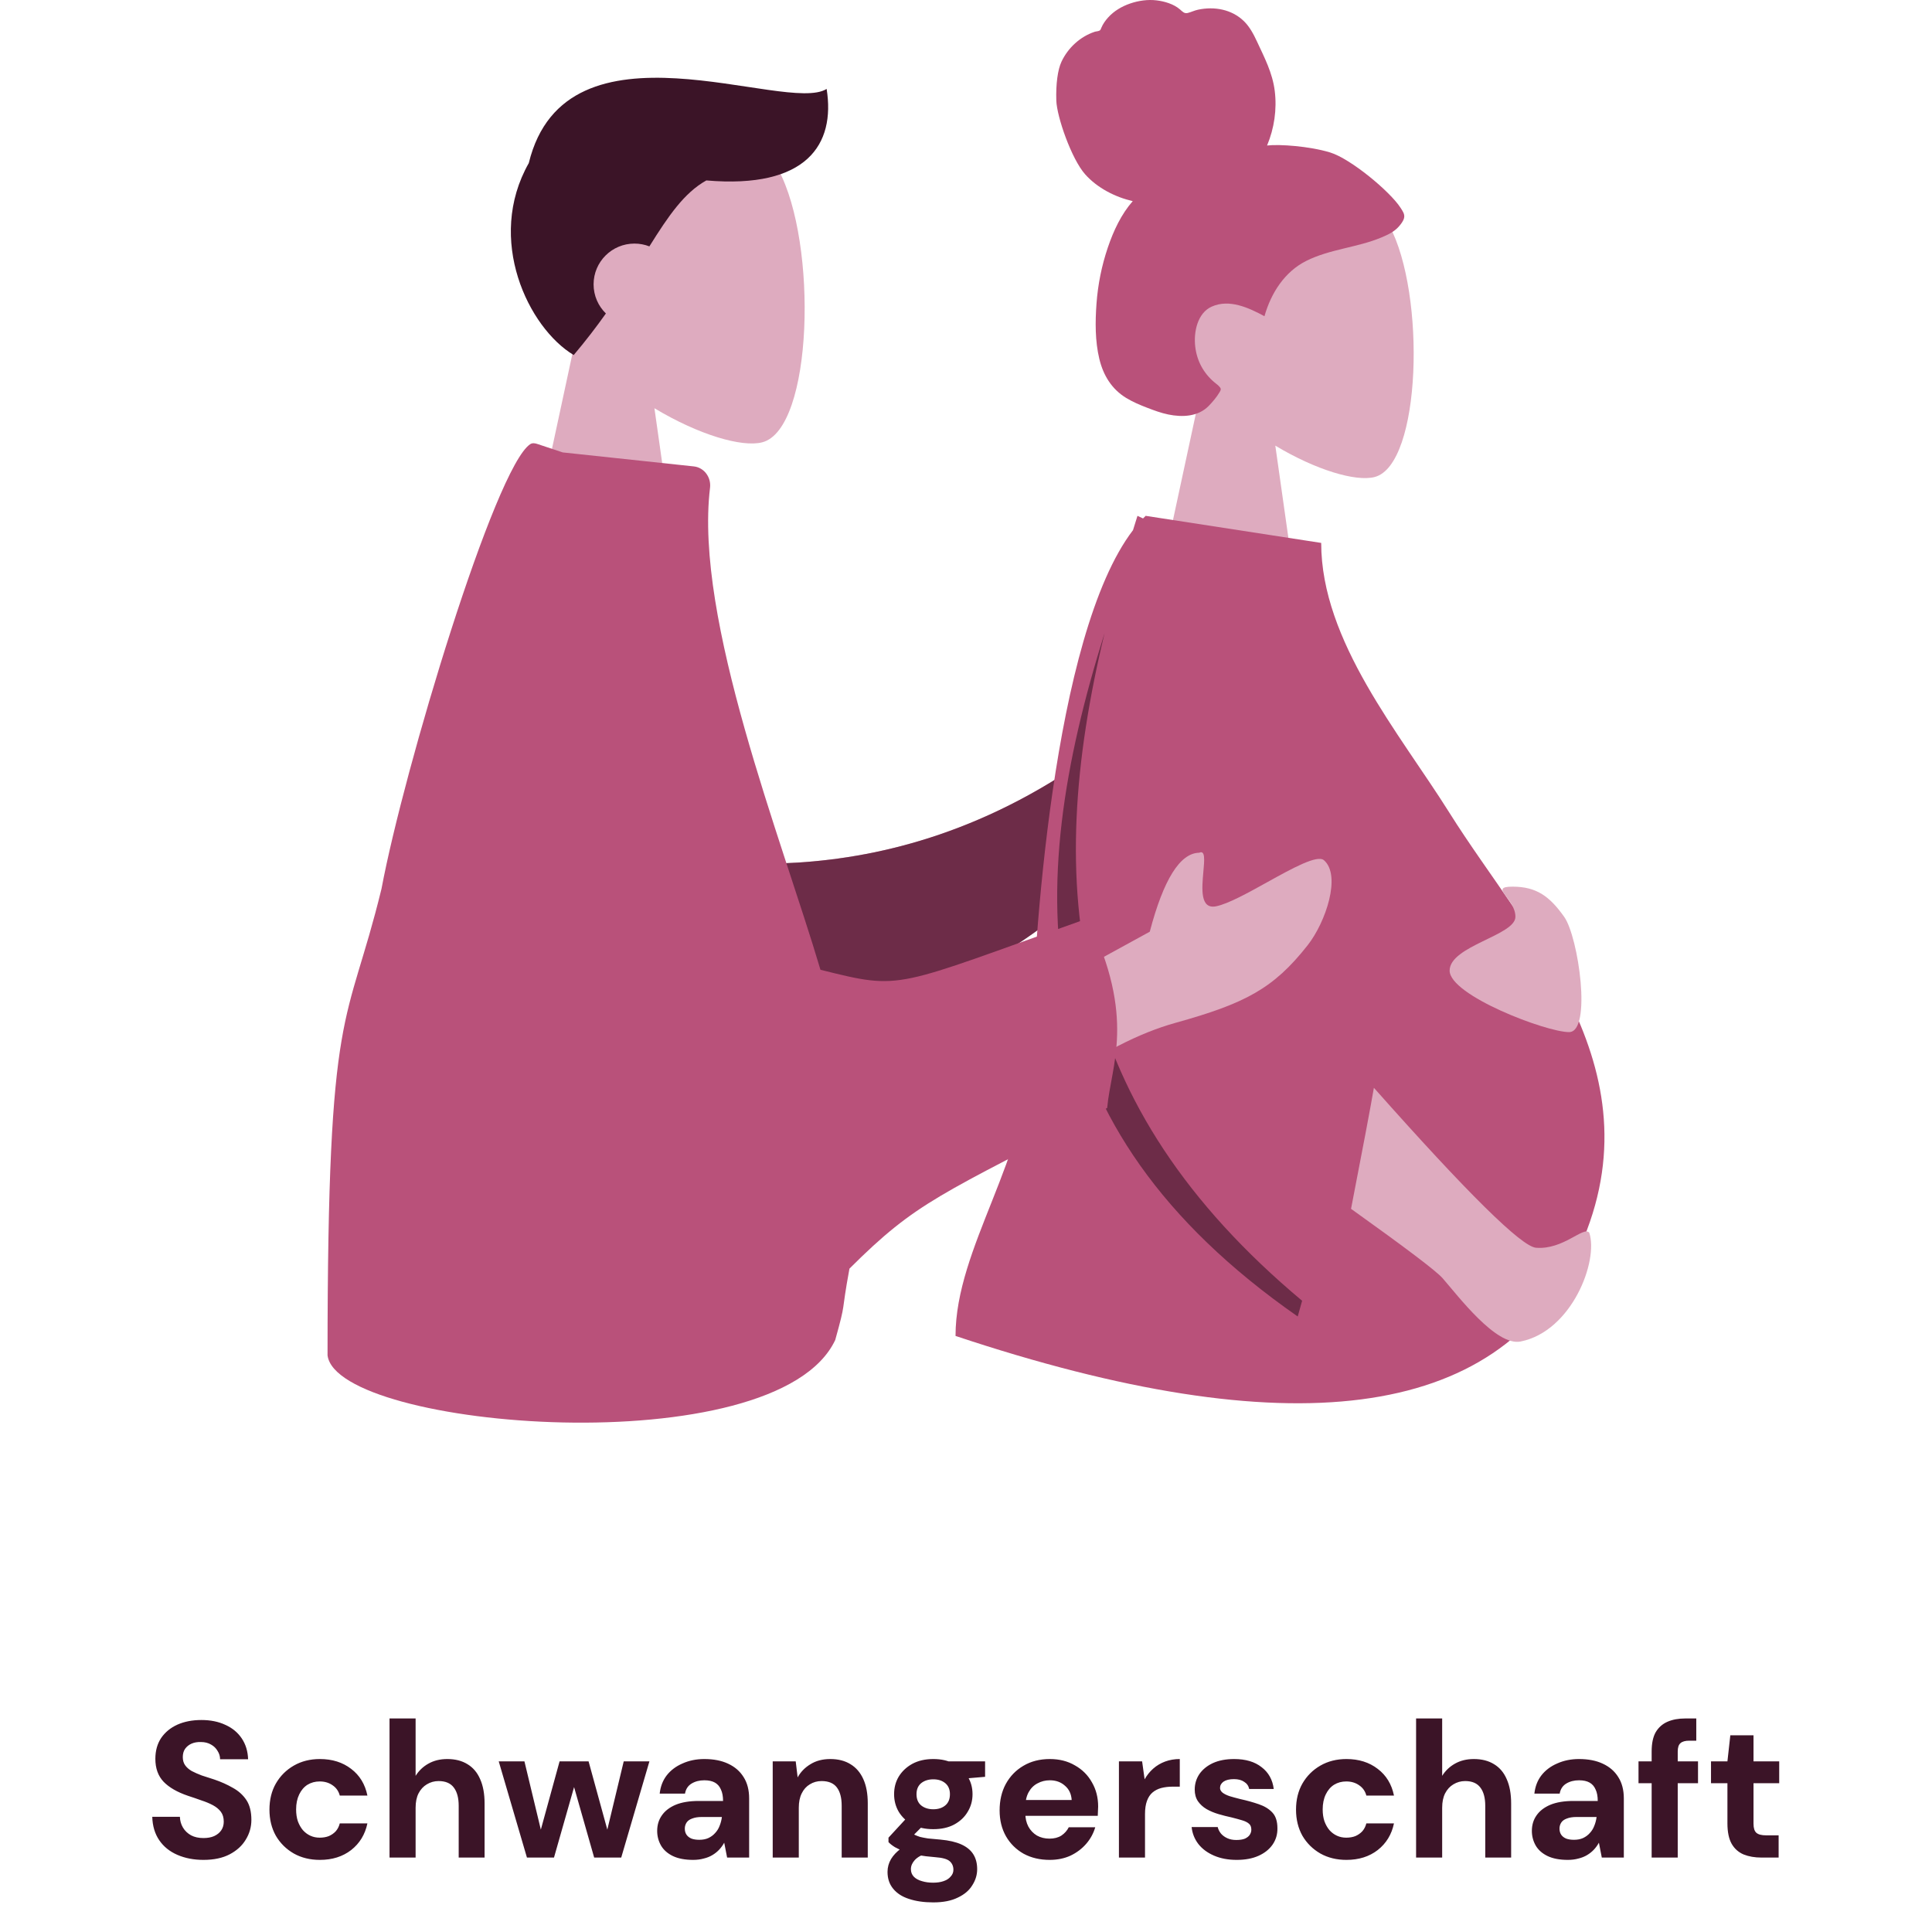 <svg width="220" height="220" viewBox="0 0 220 220" fill="none" xmlns="http://www.w3.org/2000/svg">
<path fill-rule="evenodd" clip-rule="evenodd" d="M136.886 43.798C133.596 39.945 131.369 35.224 131.741 29.934C132.813 14.691 154.086 18.044 158.224 25.737C162.363 33.431 161.871 52.946 156.523 54.321C154.39 54.869 149.846 53.526 145.222 50.746L148.125 71.228H130.986L136.886 43.798Z" fill="#DEABBF"/>
<path fill-rule="evenodd" clip-rule="evenodd" d="M151.456 17.358C149.114 16.646 145.714 16.404 144.284 16.568C145.098 14.624 145.42 12.458 145.157 10.349C144.902 8.3 143.984 6.555 143.134 4.726C142.743 3.883 142.3 3.045 141.638 2.401C140.965 1.744 140.112 1.31 139.218 1.104C138.303 0.892 137.346 0.91 136.43 1.102C136.024 1.187 135.661 1.371 135.263 1.474C134.856 1.58 134.658 1.325 134.363 1.07C133.651 0.454 132.606 0.151 131.705 0.042C130.695 -0.08 129.646 0.072 128.681 0.403C127.743 0.726 126.842 1.25 126.163 2.013C125.861 2.353 125.587 2.74 125.409 3.167C125.335 3.342 125.323 3.446 125.148 3.51C124.986 3.57 124.796 3.571 124.629 3.628C123.011 4.175 121.628 5.422 120.874 7.023C120.435 7.957 120.227 9.601 120.284 11.445C120.341 13.288 122.009 18.098 123.57 19.852C124.963 21.418 127.011 22.451 128.987 22.904C127.675 24.399 126.802 26.268 126.156 28.168C125.455 30.233 125.021 32.378 124.861 34.563C124.708 36.64 124.694 38.836 125.182 40.868C125.639 42.769 126.615 44.328 128.245 45.317C128.992 45.77 129.795 46.11 130.603 46.421C131.4 46.728 132.198 47.026 133.032 47.198C134.611 47.523 136.43 47.467 137.646 46.214C138.084 45.762 138.566 45.195 138.886 44.643C139.001 44.444 139.07 44.314 138.931 44.12C138.763 43.888 138.493 43.71 138.278 43.528C137.052 42.492 136.293 41.108 136.102 39.464C135.908 37.795 136.357 35.642 137.983 34.914C139.991 34.015 142.201 35.047 143.986 36.008C144.744 33.339 146.301 30.935 148.742 29.711C151.443 28.356 154.541 28.198 157.317 27.035C158.04 26.732 158.777 26.389 159.309 25.771C159.531 25.514 159.793 25.179 159.881 24.838C159.998 24.39 159.708 24.014 159.485 23.665C158.298 21.812 153.798 18.07 151.456 17.358Z" fill="#B9517A"/>
<path fill-rule="evenodd" clip-rule="evenodd" d="M87.331 98.354C96.251 98.26 108.146 96.381 120.839 88.345L125.823 99.432C117.068 108.098 104.758 115.219 93.995 114.917C85.512 114.679 81.177 104.445 87.331 98.354Z" fill="#B9517A"/>
<path fill-rule="evenodd" clip-rule="evenodd" d="M87.331 98.354C96.251 98.26 108.146 96.381 120.839 88.345L125.823 99.432C117.068 108.098 104.758 115.219 93.995 114.917C85.512 114.679 81.177 104.445 87.331 98.354Z" fill="#3B1427" fill-opacity="0.6"/>
<path fill-rule="evenodd" clip-rule="evenodd" d="M129.018 60.368C129.185 59.827 129.354 59.284 129.526 58.739L130.16 59.037C130.259 58.935 130.358 58.836 130.459 58.739L150.447 61.822C150.447 73.034 159.39 83.524 165.048 92.55C173.843 106.58 189.493 122.132 179.459 142.976C170.418 161.757 146.867 164.807 108.808 152.126C108.808 142.01 117.144 131.84 117.409 119.54C117.662 107.83 119.857 72.353 129.018 60.368Z" fill="#B9517A"/>
<path fill-rule="evenodd" clip-rule="evenodd" d="M153.846 137.651C155.182 130.77 156.05 126.176 156.447 123.869C167.096 135.872 173.248 141.943 174.903 142.082C178.015 142.344 180.315 139.591 180.97 140.365C182.052 143.57 178.995 151.593 173.152 152.76C170.361 153.317 166.043 147.577 164.264 145.544C163.564 144.744 160.092 142.113 153.846 137.651ZM172.24 100.965C175 100.965 176.483 102.103 178.115 104.4C179.747 106.696 181.292 117.527 178.671 117.527C176.051 117.527 165.072 113.34 165.072 110.526C165.072 107.711 172.563 106.519 172.563 104.4C172.563 102.281 169.479 100.965 172.24 100.965Z" fill="#DEABBF"/>
<path fill-rule="evenodd" clip-rule="evenodd" d="M148.275 148.121C148.111 148.707 147.944 149.303 147.773 149.911C116.499 128.108 116.484 101.687 125.785 72.072C118.774 101.227 121.63 125.817 148.275 148.121Z" fill="#3B1427" fill-opacity="0.6"/>
<path fill-rule="evenodd" clip-rule="evenodd" d="M65.471 38.943C61.898 34.76 59.48 29.634 59.884 23.89C61.048 7.339 84.146 10.98 88.639 19.333C93.132 27.687 92.598 48.875 86.791 50.368C84.475 50.964 79.542 49.505 74.521 46.486L77.673 68.725H59.065L65.471 38.943Z" fill="#DEABBF"/>
<path fill-rule="evenodd" clip-rule="evenodd" d="M80.431 20.546C77.906 21.954 76.109 24.595 73.946 28.057C73.419 27.851 72.845 27.737 72.245 27.737C69.676 27.737 67.593 29.815 67.593 32.378C67.593 33.679 68.13 34.855 68.994 35.697C67.918 37.212 66.712 38.796 65.329 40.429C60.17 37.342 55.289 27.256 60.214 18.57C64.452 1.172 89.51 13.06 94.13 10.126C95.14 16.439 91.883 21.53 80.431 20.546Z" fill="#3B1427"/>
<path fill-rule="evenodd" clip-rule="evenodd" d="M130.926 106.095L119.739 112.224L120.376 123.422C125.206 119.944 129.699 117.628 133.855 116.472C141.803 114.262 145.018 112.574 148.902 107.638C150.98 104.997 152.743 99.688 150.765 97.959C150.007 97.296 147.18 98.863 144.295 100.461C142.097 101.68 139.865 102.917 138.49 103.199C136.639 103.579 136.856 101.186 137.029 99.274C137.154 97.902 137.255 96.777 136.555 97.102C134.372 97.14 132.496 100.137 130.926 106.095Z" fill="#DEABBF"/>
<path fill-rule="evenodd" clip-rule="evenodd" d="M93.427 110.43C102.897 112.786 101.585 112.487 123.876 104.575C129.405 115.985 126.495 121.306 126.077 126.165C106.955 136.128 104.433 136.776 96.729 144.461C95.709 149.995 96.417 147.876 95.109 152.589C88.374 166.873 38.398 162.757 37.298 154.341C37.298 113.439 39.499 117.383 43.442 101.206C46.014 87.486 56.382 53.182 60.385 50.574C60.621 50.42 60.915 50.465 61.182 50.554L64.079 51.517L79.001 53.11C80.185 53.236 80.995 54.357 80.853 55.539C79.04 70.532 89.01 95.511 93.427 110.43Z" fill="#B9517A"/>
<path d="M23.169 211.788C22.069 211.788 21.079 211.598 20.199 211.216C19.319 210.835 18.629 210.278 18.131 209.544C17.632 208.811 17.368 207.924 17.339 206.882H20.485C20.499 207.337 20.617 207.748 20.837 208.114C21.057 208.481 21.365 208.774 21.761 208.994C22.157 209.2 22.626 209.302 23.169 209.302C23.638 209.302 24.041 209.229 24.379 209.082C24.731 208.921 25.002 208.701 25.193 208.422C25.383 208.144 25.479 207.814 25.479 207.432C25.479 206.978 25.369 206.604 25.149 206.31C24.929 206.017 24.628 205.768 24.247 205.562C23.865 205.357 23.425 205.174 22.927 205.012C22.443 204.836 21.929 204.66 21.387 204.484C20.184 204.074 19.267 203.546 18.637 202.9C18.006 202.24 17.691 201.368 17.691 200.282C17.691 199.358 17.911 198.566 18.351 197.906C18.805 197.246 19.421 196.74 20.199 196.388C20.991 196.036 21.9 195.86 22.927 195.86C23.968 195.86 24.877 196.044 25.655 196.41C26.447 196.762 27.07 197.276 27.525 197.95C27.979 198.625 28.221 199.417 28.251 200.326H25.061C25.061 199.989 24.965 199.674 24.775 199.38C24.599 199.072 24.349 198.83 24.027 198.654C23.704 198.464 23.323 198.368 22.883 198.368C22.487 198.354 22.135 198.412 21.827 198.544C21.519 198.676 21.269 198.874 21.079 199.138C20.903 199.388 20.815 199.703 20.815 200.084C20.815 200.451 20.903 200.759 21.079 201.008C21.255 201.258 21.504 201.478 21.827 201.668C22.164 201.844 22.545 202.013 22.971 202.174C23.411 202.321 23.887 202.475 24.401 202.636C25.178 202.9 25.882 203.216 26.513 203.582C27.158 203.934 27.671 204.396 28.053 204.968C28.434 205.54 28.625 206.296 28.625 207.234C28.625 208.041 28.412 208.789 27.987 209.478C27.576 210.168 26.967 210.725 26.161 211.15C25.354 211.576 24.357 211.788 23.169 211.788ZM36.425 211.788C35.311 211.788 34.321 211.546 33.456 211.062C32.59 210.564 31.908 209.889 31.41 209.038C30.925 208.173 30.683 207.183 30.683 206.068C30.683 204.939 30.925 203.949 31.41 203.098C31.908 202.233 32.59 201.551 33.456 201.052C34.321 200.554 35.311 200.304 36.425 200.304C37.834 200.304 39.022 200.678 39.989 201.426C40.958 202.16 41.574 203.172 41.837 204.462H38.691C38.559 203.964 38.288 203.575 37.877 203.296C37.467 203.003 36.975 202.856 36.404 202.856C35.89 202.856 35.428 202.981 35.017 203.23C34.621 203.48 34.306 203.846 34.072 204.33C33.837 204.814 33.719 205.386 33.719 206.046C33.719 206.545 33.785 206.992 33.917 207.388C34.064 207.784 34.255 208.122 34.489 208.4C34.739 208.679 35.025 208.892 35.347 209.038C35.67 209.185 36.022 209.258 36.404 209.258C36.785 209.258 37.13 209.2 37.438 209.082C37.745 208.95 38.01 208.767 38.23 208.532C38.45 208.283 38.603 207.982 38.691 207.63H41.837C41.574 208.892 40.958 209.904 39.989 210.666C39.022 211.414 37.834 211.788 36.425 211.788ZM44.356 211.524V195.684H47.326V202.218C47.692 201.632 48.176 201.17 48.778 200.832C49.394 200.48 50.112 200.304 50.934 200.304C51.843 200.304 52.613 200.502 53.244 200.898C53.874 201.28 54.351 201.844 54.674 202.592C55.011 203.34 55.18 204.264 55.18 205.364V211.524H52.232V205.628C52.232 204.734 52.048 204.044 51.682 203.56C51.315 203.062 50.736 202.812 49.944 202.812C49.46 202.812 49.012 202.937 48.602 203.186C48.206 203.421 47.89 203.766 47.656 204.22C47.436 204.66 47.326 205.203 47.326 205.848V211.524H44.356ZM60.004 211.524L56.791 200.568H59.718L61.917 209.72L61.214 209.698L63.721 200.568H67.022L69.529 209.698L68.826 209.72L71.025 200.568H73.951L70.74 211.524H67.659L64.975 202.108H65.767L63.084 211.524H60.004ZM78.926 211.788C78.002 211.788 77.232 211.642 76.616 211.348C76.015 211.055 75.568 210.659 75.274 210.16C74.981 209.647 74.834 209.09 74.834 208.488C74.834 207.814 75.01 207.227 75.362 206.728C75.714 206.215 76.235 205.812 76.924 205.518C77.628 205.225 78.516 205.078 79.586 205.078H82.336C82.336 204.55 82.256 204.118 82.094 203.78C81.948 203.428 81.72 203.164 81.412 202.988C81.104 202.812 80.701 202.724 80.202 202.724C79.645 202.724 79.161 202.849 78.75 203.098C78.34 203.348 78.09 203.729 78.002 204.242H75.12C75.208 203.436 75.472 202.746 75.912 202.174C76.367 201.588 76.968 201.133 77.716 200.81C78.464 200.473 79.293 200.304 80.202 200.304C81.258 200.304 82.16 200.48 82.908 200.832C83.671 201.184 84.258 201.69 84.668 202.35C85.094 203.01 85.306 203.824 85.306 204.792V211.524H82.798L82.468 209.83C82.307 210.124 82.116 210.388 81.896 210.622C81.676 210.857 81.42 211.062 81.126 211.238C80.833 211.414 80.503 211.546 80.136 211.634C79.77 211.737 79.366 211.788 78.926 211.788ZM79.63 209.5C80.026 209.5 80.371 209.434 80.664 209.302C80.972 209.156 81.229 208.965 81.434 208.73C81.654 208.496 81.823 208.224 81.94 207.916C82.072 207.594 82.16 207.256 82.204 206.904H79.916C79.476 206.904 79.11 206.963 78.816 207.08C78.523 207.183 78.31 207.337 78.178 207.542C78.046 207.748 77.98 207.975 77.98 208.224C77.98 208.503 78.046 208.738 78.178 208.928C78.31 209.119 78.501 209.266 78.75 209.368C79 209.456 79.293 209.5 79.63 209.5ZM87.99 211.524V200.568H90.609L90.829 202.394C91.166 201.778 91.65 201.28 92.281 200.898C92.911 200.502 93.666 200.304 94.546 200.304C95.456 200.304 96.226 200.502 96.856 200.898C97.487 201.28 97.971 201.844 98.308 202.592C98.646 203.34 98.814 204.257 98.814 205.342V211.524H95.844V205.628C95.844 204.719 95.661 204.022 95.294 203.538C94.928 203.054 94.349 202.812 93.556 202.812C93.058 202.812 92.611 202.937 92.215 203.186C91.819 203.421 91.51 203.766 91.29 204.22C91.07 204.66 90.96 205.203 90.96 205.848V211.524H87.99ZM106.278 216.628C105.222 216.628 104.298 216.496 103.506 216.232C102.729 215.983 102.128 215.594 101.702 215.066C101.277 214.553 101.064 213.915 101.064 213.152C101.064 212.639 101.196 212.155 101.46 211.7C101.724 211.26 102.106 210.857 102.604 210.49C103.118 210.109 103.748 209.786 104.496 209.522L105.596 210.996C104.936 211.216 104.46 211.488 104.166 211.81C103.873 212.133 103.726 212.478 103.726 212.844C103.726 213.182 103.836 213.468 104.056 213.702C104.291 213.937 104.599 214.106 104.98 214.208C105.362 214.326 105.787 214.384 106.256 214.384C106.711 214.384 107.107 214.326 107.444 214.208C107.796 214.091 108.068 213.915 108.258 213.68C108.464 213.46 108.566 213.204 108.566 212.91C108.566 212.514 108.427 212.192 108.148 211.942C107.87 211.693 107.32 211.539 106.498 211.48C105.75 211.422 105.09 211.341 104.518 211.238C103.946 211.121 103.44 210.989 103 210.842C102.575 210.681 102.208 210.512 101.9 210.336C101.592 210.146 101.35 209.955 101.174 209.764V209.258L103.528 206.706L105.596 207.388L102.868 210.138L103.726 208.686C103.873 208.774 104.027 208.862 104.188 208.95C104.35 209.024 104.54 209.097 104.76 209.17C104.995 209.229 105.296 209.288 105.662 209.346C106.044 209.39 106.52 209.434 107.092 209.478C108.06 209.566 108.852 209.75 109.468 210.028C110.084 210.307 110.539 210.681 110.832 211.15C111.126 211.62 111.272 212.184 111.272 212.844C111.272 213.49 111.089 214.098 110.722 214.67C110.37 215.257 109.82 215.726 109.072 216.078C108.339 216.445 107.408 216.628 106.278 216.628ZM106.278 208.29C105.354 208.29 104.555 208.114 103.88 207.762C103.22 207.396 102.707 206.912 102.34 206.31C101.988 205.709 101.812 205.042 101.812 204.308C101.812 203.56 101.988 202.893 102.34 202.306C102.707 201.705 103.22 201.221 103.88 200.854C104.555 200.488 105.354 200.304 106.278 200.304C107.202 200.304 107.994 200.488 108.654 200.854C109.329 201.221 109.842 201.705 110.194 202.306C110.561 202.893 110.744 203.56 110.744 204.308C110.744 205.042 110.561 205.709 110.194 206.31C109.842 206.912 109.329 207.396 108.654 207.762C107.994 208.114 107.202 208.29 106.278 208.29ZM106.278 206.024C106.836 206.024 107.29 205.878 107.642 205.584C107.994 205.291 108.17 204.866 108.17 204.308C108.17 203.766 107.994 203.348 107.642 203.054C107.29 202.761 106.836 202.614 106.278 202.614C105.721 202.614 105.259 202.761 104.892 203.054C104.54 203.348 104.364 203.766 104.364 204.308C104.364 204.866 104.54 205.291 104.892 205.584C105.259 205.878 105.721 206.024 106.278 206.024ZM108.082 202.68L107.598 200.568H112.174V202.328L108.082 202.68ZM119.526 211.788C118.411 211.788 117.421 211.554 116.556 211.084C115.705 210.6 115.038 209.94 114.554 209.104C114.07 208.254 113.828 207.271 113.828 206.156C113.828 205.012 114.063 204.008 114.532 203.142C115.016 202.262 115.683 201.573 116.534 201.074C117.399 200.561 118.404 200.304 119.548 200.304C120.633 200.304 121.587 200.546 122.408 201.03C123.244 201.5 123.889 202.145 124.344 202.966C124.813 203.773 125.048 204.69 125.048 205.716C125.048 205.863 125.041 206.032 125.026 206.222C125.026 206.398 125.019 206.582 125.004 206.772H115.962V204.968H122.034C121.99 204.279 121.733 203.736 121.264 203.34C120.809 202.93 120.237 202.724 119.548 202.724C119.035 202.724 118.565 202.842 118.14 203.076C117.715 203.296 117.377 203.634 117.128 204.088C116.879 204.543 116.754 205.122 116.754 205.826V206.464C116.754 207.051 116.871 207.564 117.106 208.004C117.341 208.43 117.663 208.767 118.074 209.016C118.499 209.251 118.976 209.368 119.504 209.368C120.047 209.368 120.501 209.251 120.868 209.016C121.235 208.767 121.513 208.452 121.704 208.07H124.718C124.513 208.774 124.168 209.405 123.684 209.962C123.2 210.52 122.606 210.967 121.902 211.304C121.198 211.627 120.406 211.788 119.526 211.788ZM127.414 211.524V200.568H130.054L130.34 202.614C130.604 202.145 130.927 201.742 131.308 201.404C131.704 201.052 132.159 200.781 132.672 200.59C133.186 200.4 133.743 200.304 134.344 200.304V203.45H133.508C133.054 203.45 132.628 203.502 132.232 203.604C131.851 203.707 131.521 203.876 131.242 204.11C130.964 204.345 130.751 204.668 130.604 205.078C130.458 205.474 130.384 205.973 130.384 206.574V211.524H127.414ZM140.819 211.788C139.851 211.788 138.993 211.627 138.245 211.304C137.497 210.982 136.903 210.542 136.463 209.984C136.023 209.412 135.767 208.767 135.693 208.048H138.663C138.722 208.312 138.847 208.562 139.037 208.796C139.228 209.016 139.47 209.192 139.763 209.324C140.057 209.456 140.394 209.522 140.775 209.522C141.186 209.522 141.516 209.471 141.765 209.368C142.015 209.251 142.198 209.104 142.315 208.928C142.433 208.738 142.491 208.547 142.491 208.356C142.491 208.048 142.403 207.821 142.227 207.674C142.051 207.513 141.787 207.381 141.435 207.278C141.098 207.176 140.695 207.066 140.225 206.948C139.741 206.846 139.25 206.721 138.751 206.574C138.253 206.428 137.798 206.237 137.387 206.002C136.991 205.768 136.669 205.474 136.419 205.122C136.17 204.756 136.045 204.308 136.045 203.78C136.045 203.135 136.221 202.548 136.573 202.02C136.94 201.492 137.453 201.074 138.113 200.766C138.788 200.458 139.595 200.304 140.533 200.304C141.839 200.304 142.88 200.612 143.657 201.228C144.449 201.83 144.911 202.658 145.043 203.714H142.249C142.176 203.362 141.985 203.091 141.677 202.9C141.384 202.695 140.995 202.592 140.511 202.592C139.998 202.592 139.602 202.688 139.323 202.878C139.059 203.069 138.927 203.311 138.927 203.604C138.927 203.795 139.023 203.971 139.213 204.132C139.404 204.279 139.668 204.411 140.005 204.528C140.343 204.631 140.746 204.741 141.215 204.858C142.007 205.034 142.719 205.232 143.349 205.452C143.995 205.672 144.508 205.988 144.889 206.398C145.271 206.809 145.461 207.403 145.461 208.18C145.476 208.87 145.293 209.493 144.911 210.05C144.53 210.593 143.995 211.018 143.305 211.326C142.616 211.634 141.787 211.788 140.819 211.788ZM153.322 211.788C152.207 211.788 151.217 211.546 150.352 211.062C149.487 210.564 148.805 209.889 148.306 209.038C147.822 208.173 147.58 207.183 147.58 206.068C147.58 204.939 147.822 203.949 148.306 203.098C148.805 202.233 149.487 201.551 150.352 201.052C151.217 200.554 152.207 200.304 153.322 200.304C154.73 200.304 155.918 200.678 156.886 201.426C157.854 202.16 158.47 203.172 158.734 204.462H155.588C155.456 203.964 155.185 203.575 154.774 203.296C154.363 203.003 153.872 202.856 153.3 202.856C152.787 202.856 152.325 202.981 151.914 203.23C151.518 203.48 151.203 203.846 150.968 204.33C150.733 204.814 150.616 205.386 150.616 206.046C150.616 206.545 150.682 206.992 150.814 207.388C150.961 207.784 151.151 208.122 151.386 208.4C151.635 208.679 151.921 208.892 152.244 209.038C152.567 209.185 152.919 209.258 153.3 209.258C153.681 209.258 154.026 209.2 154.334 209.082C154.642 208.95 154.906 208.767 155.126 208.532C155.346 208.283 155.5 207.982 155.588 207.63H158.734C158.47 208.892 157.854 209.904 156.886 210.666C155.918 211.414 154.73 211.788 153.322 211.788ZM161.252 211.524V195.684H164.222V202.218C164.589 201.632 165.073 201.17 165.674 200.832C166.29 200.48 167.009 200.304 167.83 200.304C168.74 200.304 169.51 200.502 170.14 200.898C170.771 201.28 171.248 201.844 171.57 202.592C171.908 203.34 172.076 204.264 172.076 205.364V211.524H169.128V205.628C169.128 204.734 168.945 204.044 168.578 203.56C168.212 203.062 167.632 202.812 166.84 202.812C166.356 202.812 165.909 202.937 165.498 203.186C165.102 203.421 164.787 203.766 164.552 204.22C164.332 204.66 164.222 205.203 164.222 205.848V211.524H161.252ZM178.528 211.788C177.604 211.788 176.834 211.642 176.218 211.348C175.617 211.055 175.169 210.659 174.876 210.16C174.583 209.647 174.436 209.09 174.436 208.488C174.436 207.814 174.612 207.227 174.964 206.728C175.316 206.215 175.837 205.812 176.526 205.518C177.23 205.225 178.117 205.078 179.188 205.078H181.938C181.938 204.55 181.857 204.118 181.696 203.78C181.549 203.428 181.322 203.164 181.014 202.988C180.706 202.812 180.303 202.724 179.804 202.724C179.247 202.724 178.763 202.849 178.352 203.098C177.941 203.348 177.692 203.729 177.604 204.242H174.722C174.81 203.436 175.074 202.746 175.514 202.174C175.969 201.588 176.57 201.133 177.318 200.81C178.066 200.473 178.895 200.304 179.804 200.304C180.86 200.304 181.762 200.48 182.51 200.832C183.273 201.184 183.859 201.69 184.27 202.35C184.695 203.01 184.908 203.824 184.908 204.792V211.524H182.4L182.07 209.83C181.909 210.124 181.718 210.388 181.498 210.622C181.278 210.857 181.021 211.062 180.728 211.238C180.435 211.414 180.105 211.546 179.738 211.634C179.371 211.737 178.968 211.788 178.528 211.788ZM179.232 209.5C179.628 209.5 179.973 209.434 180.266 209.302C180.574 209.156 180.831 208.965 181.036 208.73C181.256 208.496 181.425 208.224 181.542 207.916C181.674 207.594 181.762 207.256 181.806 206.904H179.518C179.078 206.904 178.711 206.963 178.418 207.08C178.125 207.183 177.912 207.337 177.78 207.542C177.648 207.748 177.582 207.975 177.582 208.224C177.582 208.503 177.648 208.738 177.78 208.928C177.912 209.119 178.103 209.266 178.352 209.368C178.601 209.456 178.895 209.5 179.232 209.5ZM188.076 211.524V199.446C188.076 198.522 188.23 197.789 188.538 197.246C188.861 196.704 189.308 196.308 189.88 196.058C190.452 195.809 191.127 195.684 191.904 195.684H193.158V198.214H192.366C191.897 198.214 191.559 198.31 191.354 198.5C191.149 198.676 191.046 198.992 191.046 199.446V211.524H188.076ZM186.58 203.054V200.568H193.356V203.054H186.58ZM200.577 211.524C199.815 211.524 199.14 211.407 198.553 211.172C197.967 210.923 197.512 210.52 197.189 209.962C196.867 209.39 196.705 208.613 196.705 207.63V203.054H194.835V200.568H196.705L197.035 197.598H199.675V200.568H202.601V203.054H199.675V207.674C199.675 208.173 199.785 208.518 200.005 208.708C200.225 208.899 200.599 208.994 201.127 208.994H202.535V211.524H200.577Z" fill="#3B1427"/>
</svg>
